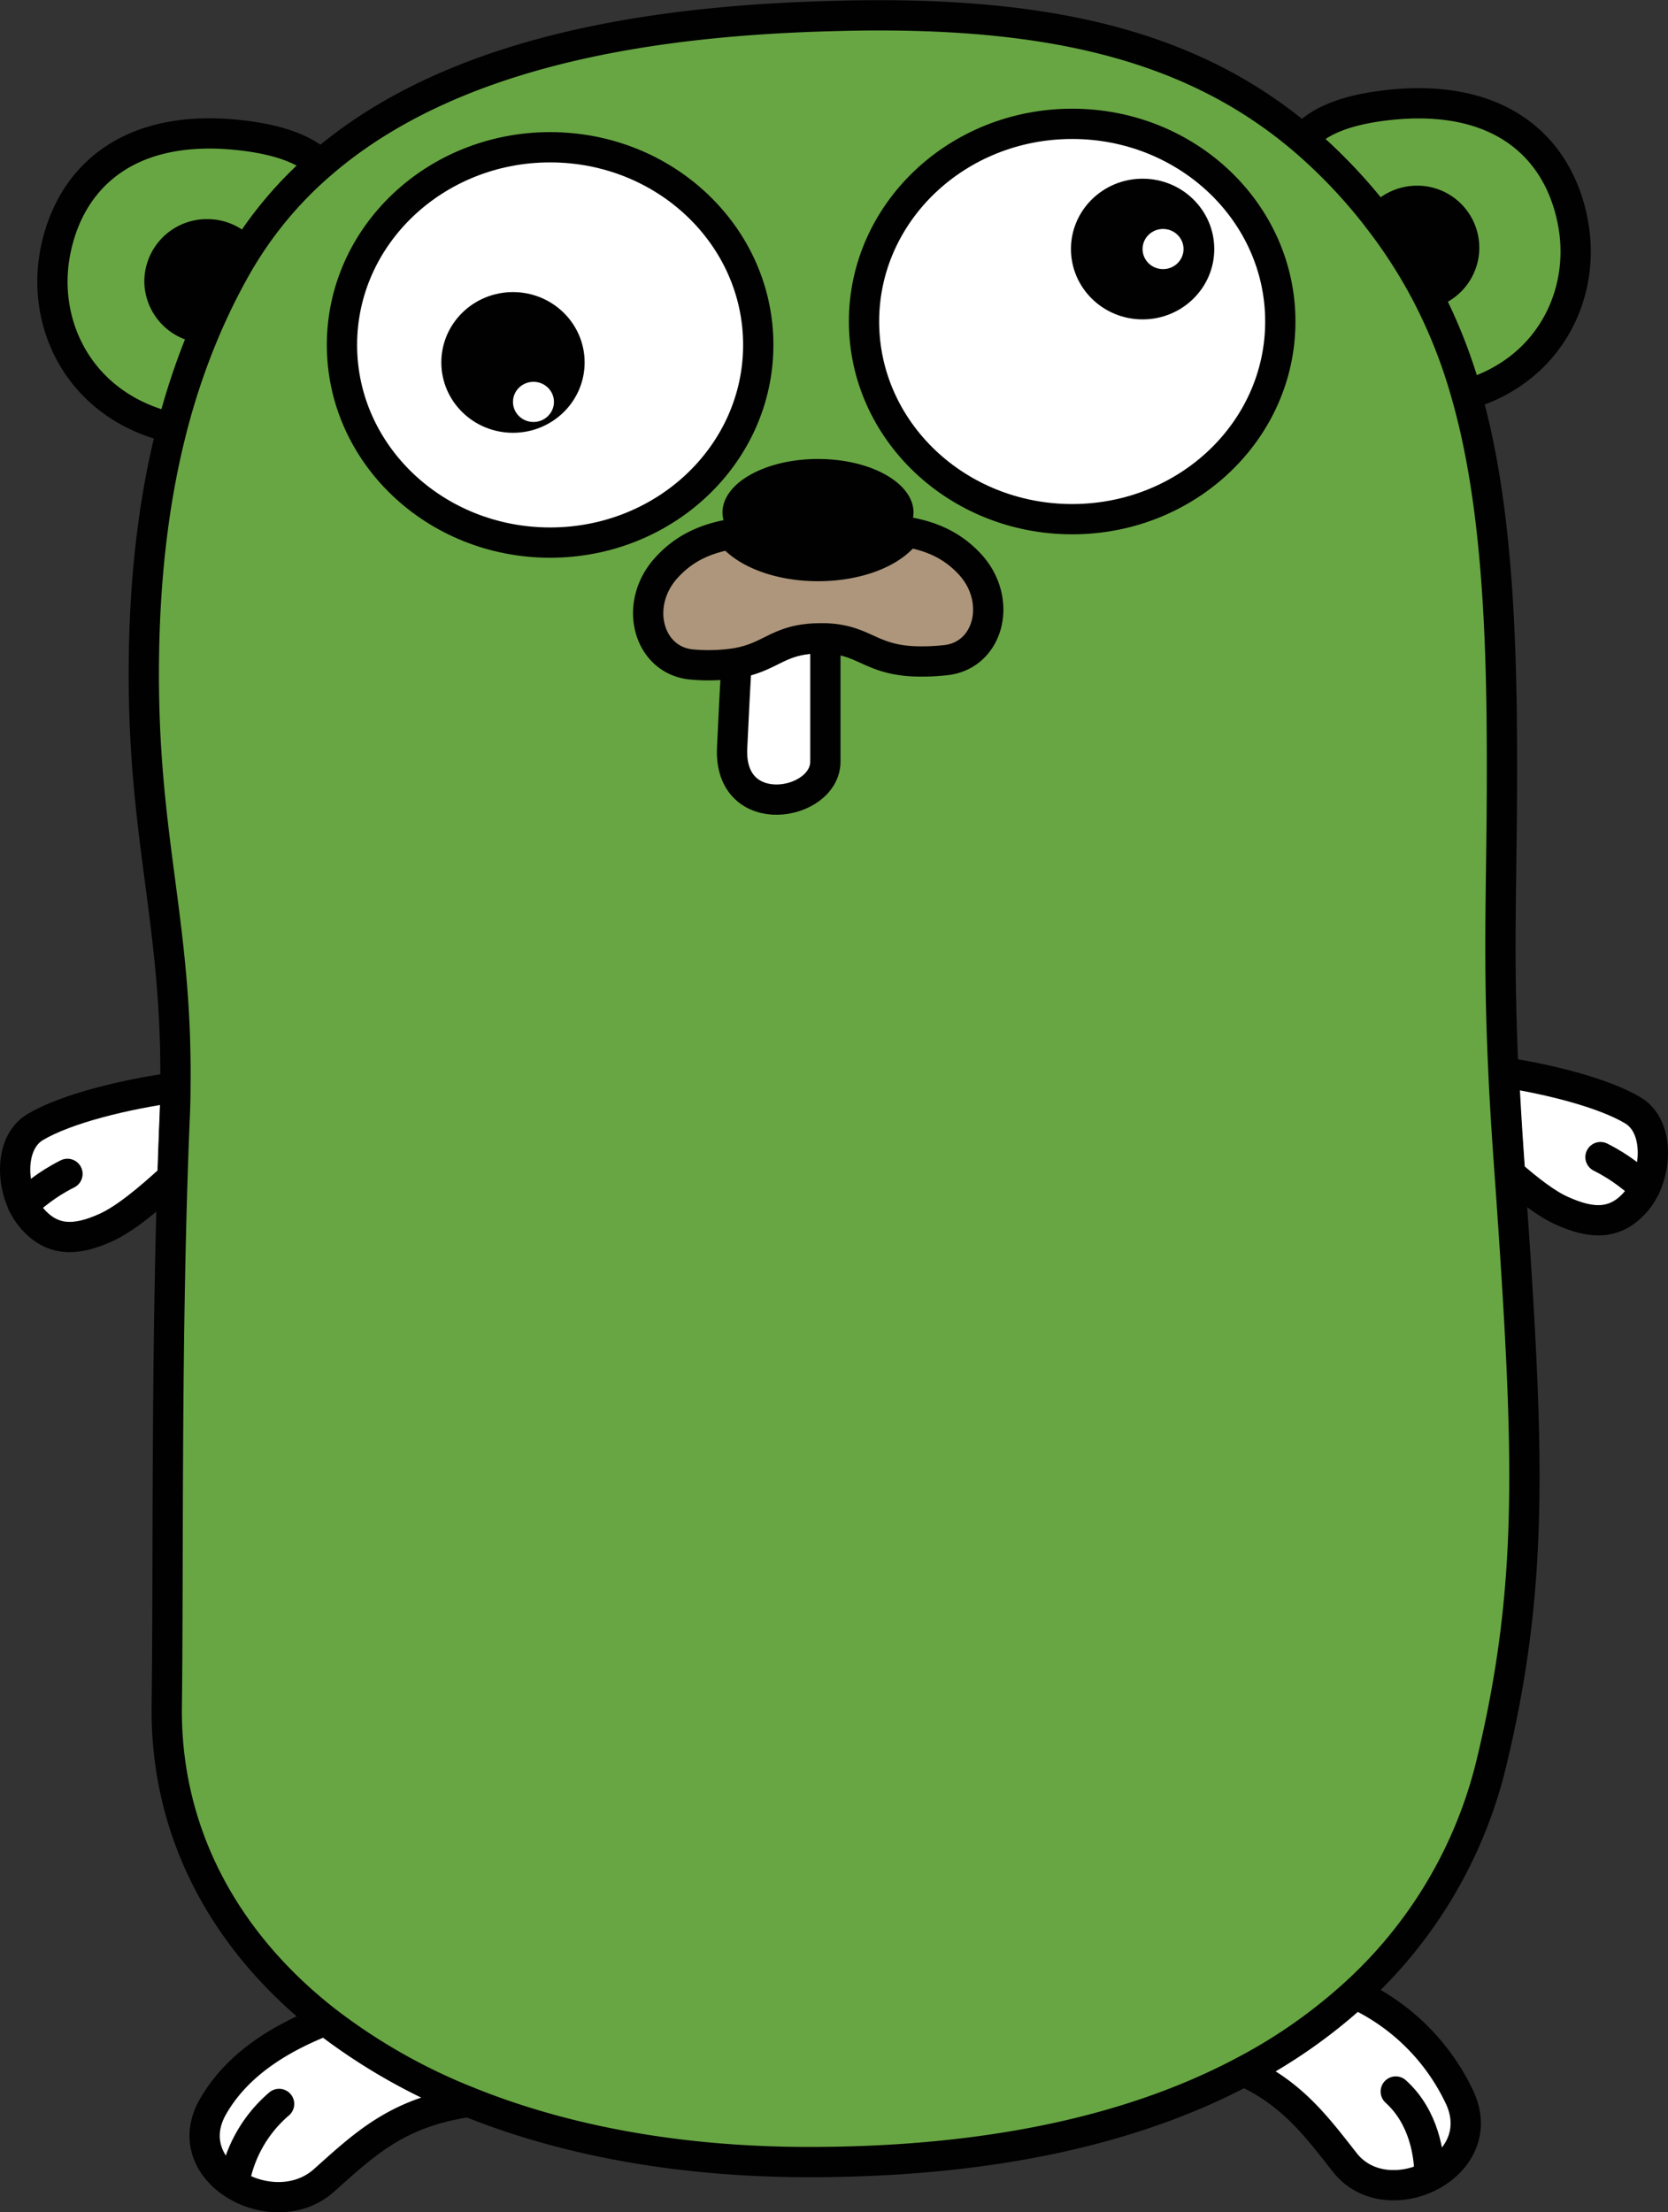 <svg id="Layer_1" data-name="Layer 1" xmlns="http://www.w3.org/2000/svg" viewBox="0 0 330.56 438.38"><rect x="0" y="0" width="330.56" height="438.38" fill="#333333" stroke="none"/><defs><style>.cls-1,.cls-5{fill:#fff;}.cls-1,.cls-2,.cls-3,.cls-6{stroke:#010101;stroke-linecap:round;stroke-linejoin:round;stroke-width:6px;}.cls-2{fill:none;}.cls-3{fill:#68a643;}.cls-4{fill:#010101;}.cls-6{fill:#ad967b;}</style></defs><title>golang</title><path class="cls-1" d="M133.3,246.27c-10.05,1.38-21.76,4.24-27.85,7.88-5.51,3.29-4.79,13-.87,17.78,4.14,5.06,9,4.79,14.86,2.14,3.85-1.74,8.48-5.61,13.27-10q.18-5.67.41-11.34Q133.26,249.41,133.3,246.27Z" transform="translate(-98.48 -30.81)"/><path class="cls-1" d="M422.07,250.83c-5.63-3.36-16.07-6.06-25.56-7.54.24,5,.56,10.56,1,16.79.08,1.13.16,2.24.24,3.34,3.73,3.23,7.27,6,10.32,7.33,5.87,2.65,10.72,2.92,14.86-2.14C426.86,263.81,427.59,254.12,422.07,250.83Z" transform="translate(-98.48 -30.81)"/><path class="cls-1" d="M140.68,448.27c-7.4,12.92,11.95,23.57,22,14.61,8.19-7.32,14.66-13.53,28.74-15.56A116.55,116.55,0,0,1,163,431.17C153.18,435,145.2,440.37,140.68,448.27Z" transform="translate(-98.48 -30.81)"/><path class="cls-1" d="M365,459.33c8.29,10.54,28.89,1,22.87-12.63a42.56,42.56,0,0,0-20.79-20.8,105.25,105.25,0,0,1-22,15.39C354.58,445.73,359.25,452,365,459.33Z" transform="translate(-98.48 -30.81)"/><path class="cls-2" d="M103,269.42c2.5-1.77,4.27-3.68,8.85-6" transform="translate(-98.48 -30.81)"/><path class="cls-2" d="M424.51,266.1c-2.5-1.77-4.27-3.68-8.85-6" transform="translate(-98.48 -30.81)"/><path class="cls-2" d="M145,462.82a26.43,26.43,0,0,1,8.79-15.1" transform="translate(-98.48 -30.81)"/><path class="cls-2" d="M381.75,461.63c0-3.71-1-11.26-6.66-16.37" transform="translate(-98.48 -30.81)"/><path class="cls-3" d="M130.08,86.54a9.39,9.39,0,0,1,9.47-9.31,9.5,9.5,0,0,1,7.51,3.66,77.11,77.11,0,0,1,15-17.5c-2.84-2.7-7.45-4.67-14.7-5.63-23.33-3.08-35.25,8.24-38,23.4-2.63,14.63,5.39,30.35,23.29,34.44a135.9,135.9,0,0,1,6.72-19.76A9.38,9.38,0,0,1,130.08,86.54Z" transform="translate(-98.48 -30.81)"/><path class="cls-4" d="M139.55,77.23a9.3,9.3,0,1,0-.18,18.61,124.46,124.46,0,0,1,6.09-12.27c.52-.91,1.05-1.8,1.6-2.67A9.5,9.5,0,0,0,139.55,77.23Z" transform="translate(-98.48 -30.81)"/><path class="cls-3" d="M410.25,75.19c-2.72-15.17-14.64-26.48-38-23.4-8.09,1.07-12.9,3.4-15.62,6.6a104.52,104.52,0,0,1,14.48,15.14l.64.84a9.49,9.49,0,0,1,7.59-3.77A9.3,9.3,0,0,1,381.26,89a103.3,103.3,0,0,1,7.9,20C405.52,104.21,412.77,89.2,410.25,75.19Z" transform="translate(-98.48 -30.81)"/><path class="cls-4" d="M388.84,79.9a9.39,9.39,0,0,0-9.47-9.31,9.49,9.49,0,0,0-7.59,3.77A99.82,99.82,0,0,1,381.26,89,9.35,9.35,0,0,0,388.84,79.9Z" transform="translate(-98.48 -30.81)"/><path class="cls-3" d="M371.78,74.36l-.64-.84a104.52,104.52,0,0,0-14.48-15.14C334.27,39.4,305.13,32.72,263,34,226.38,35,187.47,41.26,162,63.39a77.11,77.11,0,0,0-15,17.5c-.55.88-1.08,1.76-1.6,2.67a124.46,124.46,0,0,0-6.09,12.27,135.9,135.9,0,0,0-6.72,19.76c-3.58,13.85-5.61,29.9-5.61,48.88,0,33.29,6.66,49.81,6.26,81.79q0,3.15-.17,6.51-.23,5.66-.41,11.34c-1.24,39.18-.8,78.09-1.13,104.78-.3,24.49,11,46.26,31.44,62.28a116.55,116.55,0,0,0,28.36,16.13c18.87,7.63,41.64,11.94,67.5,11.94,37.76,0,65.71-7.12,86.16-18a105.25,105.25,0,0,0,22-15.39,90.27,90.27,0,0,0,27.05-45.66c8.62-35.79,7.49-62,3.63-116.83-.08-1.1-.16-2.21-.24-3.34-.44-6.24-.77-11.76-1-16.79-1.3-27.55,0-40.07-.36-71.51-.35-26.76-2.4-46.59-7-62.74a103.3,103.3,0,0,0-7.9-20A99.82,99.82,0,0,0,371.78,74.36Z" transform="translate(-98.48 -30.81)"/><ellipse class="cls-1" cx="109.02" cy="68.35" rx="41.25" ry="39.17"/><ellipse class="cls-4" cx="101.66" cy="71.82" rx="14.2" ry="13.94"/><ellipse class="cls-5" cx="105.72" cy="79.64" rx="4.06" ry="3.98"/><ellipse class="cls-1" cx="212.48" cy="63.71" rx="41.25" ry="39.17"/><ellipse class="cls-4" cx="226.44" cy="49.35" rx="14.2" ry="13.94"/><ellipse class="cls-5" cx="230.49" cy="49.35" rx="4.06" ry="3.98"/><path class="cls-1" d="M260.73,157.25c-8.1.14-9.32,3.69-16.29,4.91-.25,4.22-.56,10-.87,16.89-.68,14.83,18.48,11.51,18.48,2.66V157.27C261.63,157.25,261.2,157.25,260.73,157.25Z" transform="translate(-98.48 -30.81)"/><path class="cls-6" d="M290.56,142.47c-3.27-3.46-7.15-5.34-12.34-6.25-2.75,4-9.61,6.76-17.64,6.76-7.72,0-14.36-2.6-17.31-6.31-5.55,1-9.58,3.09-12.89,6.83-6.48,7.35-3.33,18.36,5.38,19a35.93,35.93,0,0,0,8.67-.29c7-1.22,8.19-4.77,16.29-4.91.46,0,.9,0,1.32,0,7.73.27,8.81,4.16,17.59,4.56a42.51,42.51,0,0,0,6.23-.23C294.55,160.7,297.3,149.59,290.56,142.47Z" transform="translate(-98.48 -30.81)"/><path class="cls-4" d="M260.59,143c8,0,14.89-2.81,17.64-6.76a6.72,6.72,0,0,0,1.29-3.86c0-5.87-8.48-10.62-18.93-10.62s-18.93,4.76-18.93,10.62a6.91,6.91,0,0,0,1.63,4.31C246.23,140.39,252.86,143,260.59,143Z" transform="translate(-98.48 -30.81)"/></svg>